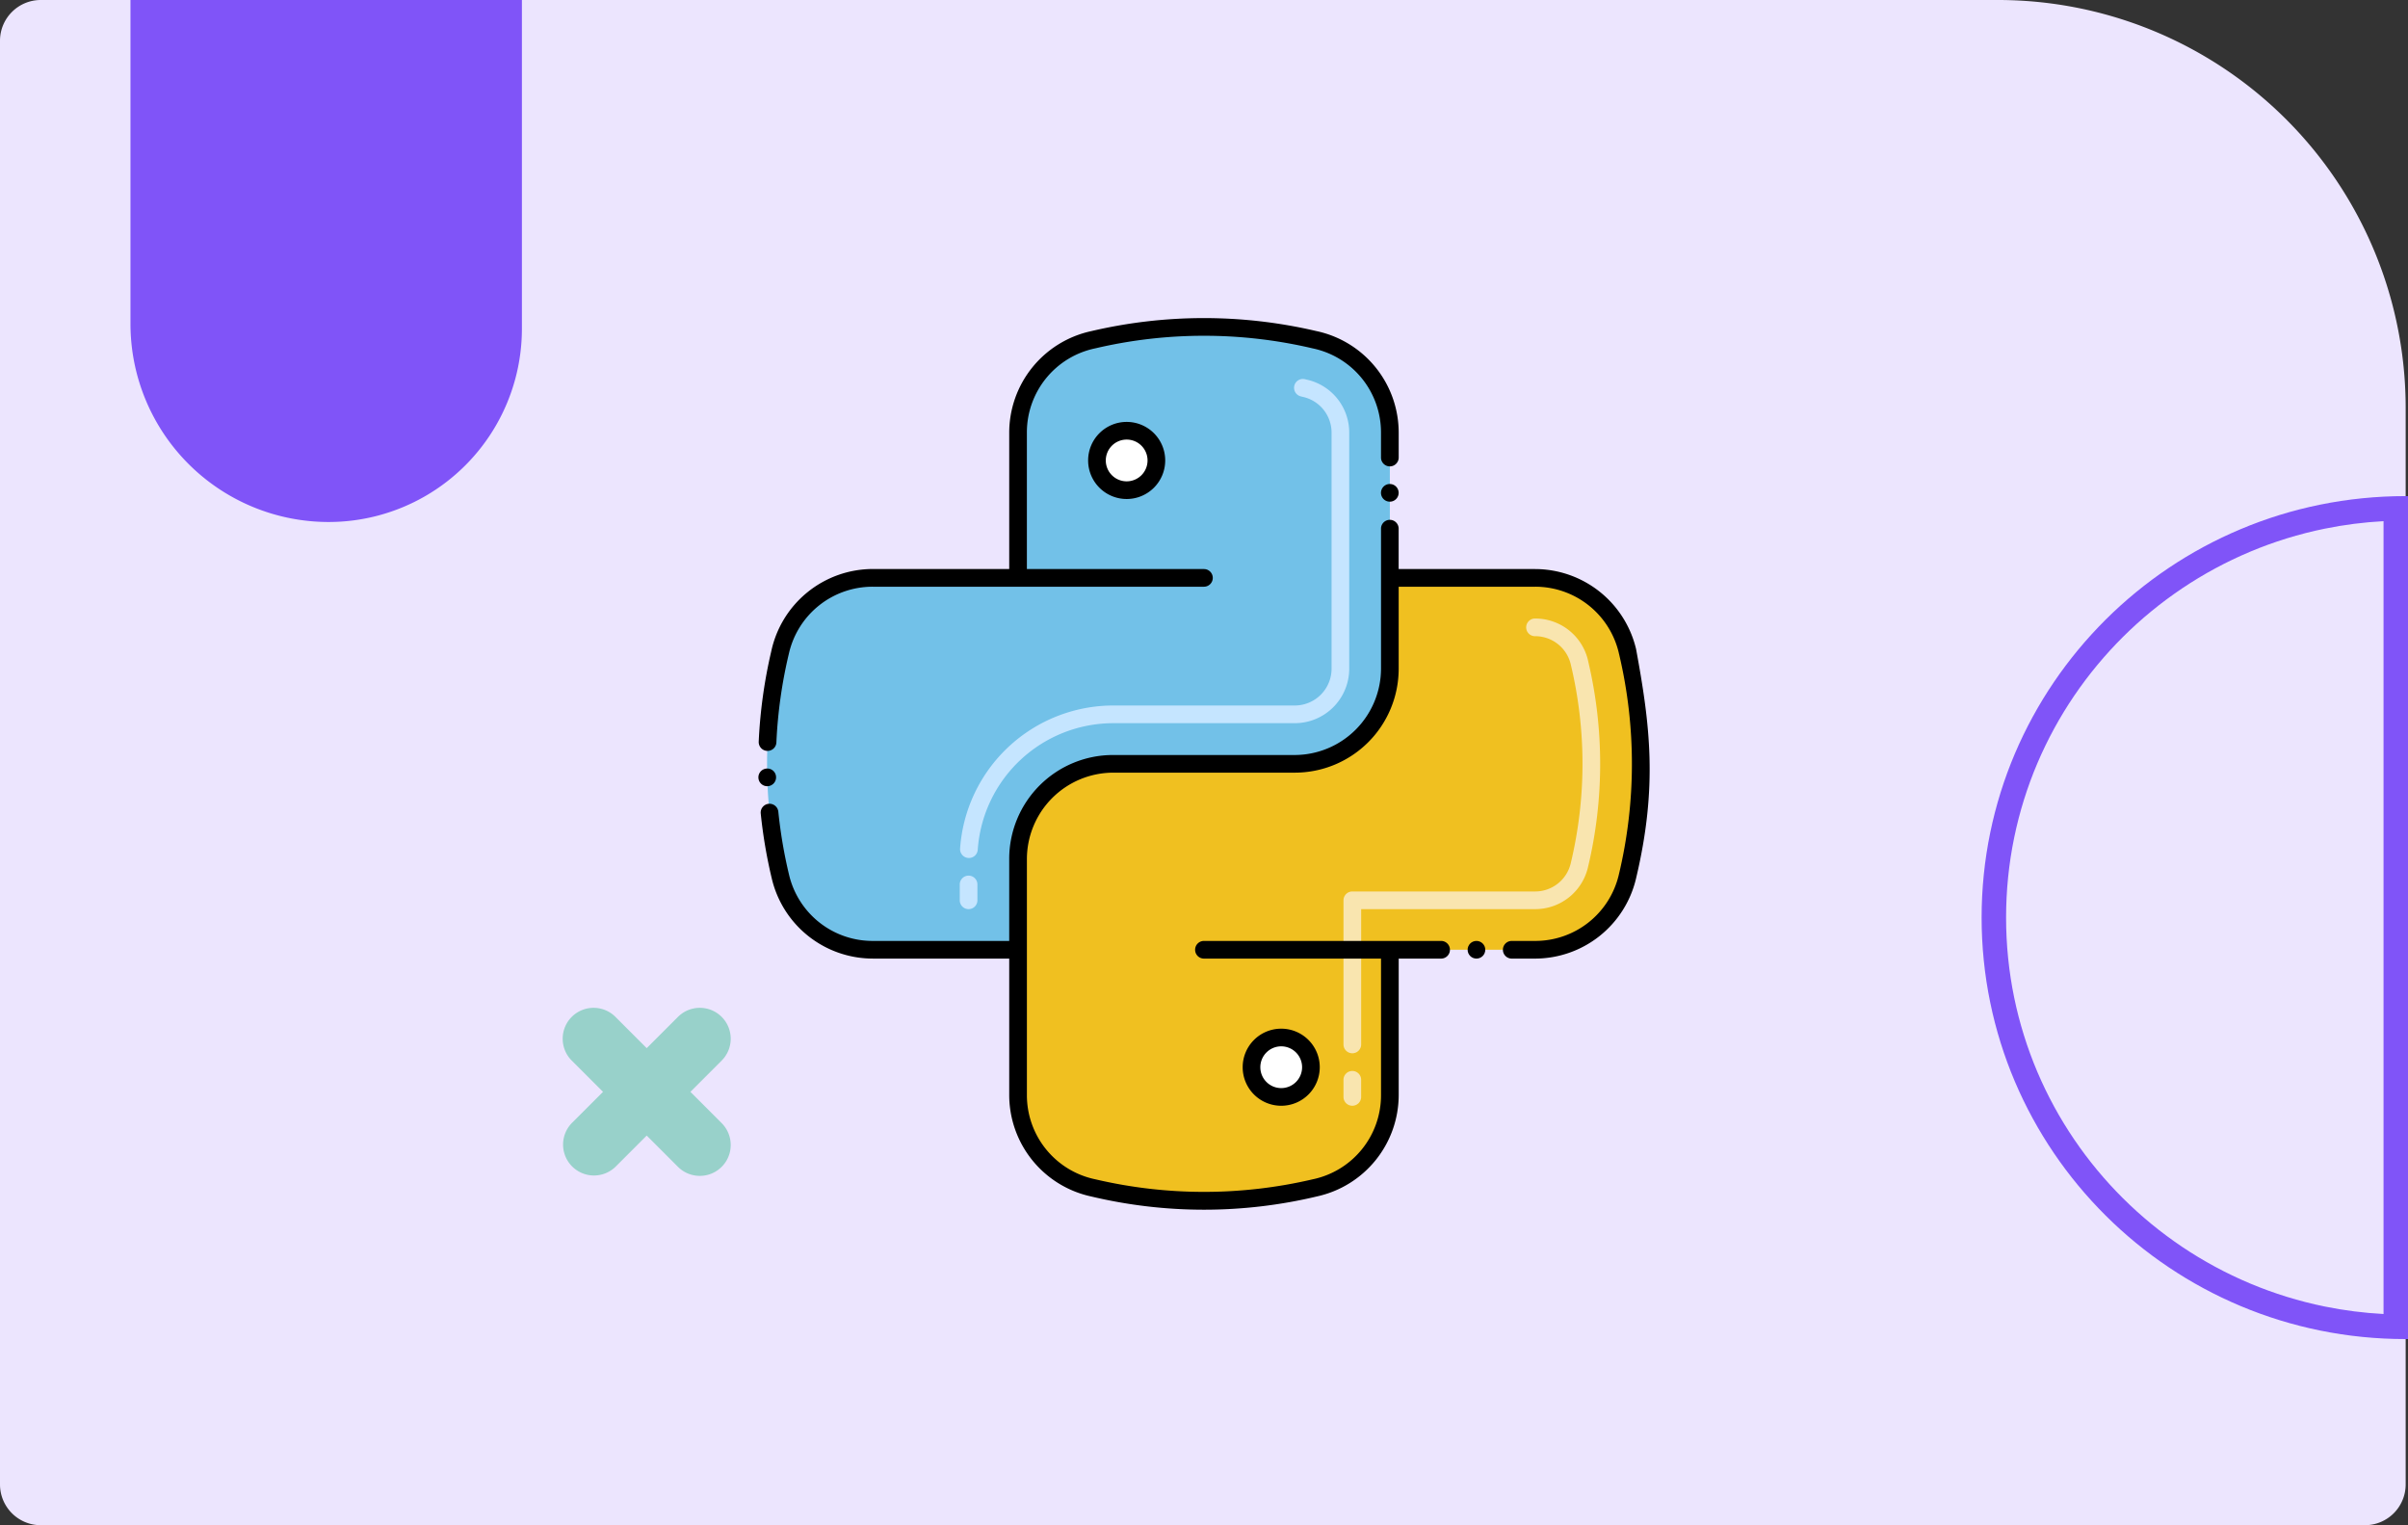 <svg xmlns="http://www.w3.org/2000/svg" width="295.286" height="187" viewBox="0 0 295.286 187">
  <rect x="0" y="0" width="295.286" height="187" fill="#333333" stroke="none"/>
  <g id="_1" data-name="1" transform="translate(-180 -488)">
    <path id="Rectángulo_374163" data-name="Rectángulo 374163" d="M5,0H245a50,50,0,0,1,50,50V182a5,5,0,0,1-5,5H5a5,5,0,0,1-5-5V5A5,5,0,0,1,5,0Z" transform="translate(180 488)" fill="#ece5fe"/>
    <path id="Rectángulo_381822" data-name="Rectángulo 381822" d="M0,0H48a0,0,0,0,1,0,0V40.3A23.7,23.7,0,0,1,24.3,64h0A24.3,24.3,0,0,1,0,39.7V0A0,0,0,0,1,0,0Z" transform="translate(196 488)" fill="#8054f8"/>
    <g id="Sustracción_13" data-name="Sustracción 13" transform="translate(423 652.178) rotate(-90)" fill="none">
      <path d="M103.348,52.286H0v-.327A52.588,52.588,0,0,1,1.05,41.488a51.932,51.932,0,0,1,30.511-37.4A51.391,51.391,0,0,1,80.566,8.874,52.081,52.081,0,0,1,99.287,31.735a51.654,51.654,0,0,1,3.012,9.752,52.575,52.575,0,0,1,1.052,10.472c0,.108,0,.212,0,.319v.009Z" stroke="none"/>
      <path d="M 100.279 49.286 C 100.149 46.861 99.841 44.448 99.359 42.085 C 98.719 38.936 97.765 35.846 96.522 32.898 C 95.301 29.994 93.791 27.197 92.033 24.582 C 90.29 21.987 88.29 19.548 86.089 17.335 C 83.884 15.119 81.459 13.108 78.88 11.355 C 76.284 9.591 73.503 8.073 70.612 6.843 C 67.688 5.597 64.617 4.639 61.483 3.994 C 58.287 3.334 54.988 3 51.676 3 C 48.363 3 45.064 3.334 41.866 3.994 C 38.742 4.637 35.67 5.596 32.735 6.844 C 29.845 8.073 27.064 9.591 24.469 11.356 C 21.888 13.108 19.464 15.119 17.262 17.334 C 15.056 19.552 13.055 21.99 11.313 24.583 C 9.557 27.196 8.047 29.994 6.825 32.899 C 5.583 35.852 4.629 38.943 3.989 42.086 C 3.509 44.446 3.202 46.858 3.072 49.286 L 100.279 49.286 M 103.348 52.286 L 6.528883659484563e-06 52.286 C 6.528883659484563e-06 52.232 6.528883659484563e-06 52.178 6.528883659484563e-06 52.124 C 6.528883659484563e-06 52.067 6.528883659484563e-06 52.013 6.528883659484563e-06 51.959 C 6.528883659484563e-06 48.435 0.352 44.912 1.05 41.488 C 1.728 38.151 2.742 34.868 4.06 31.735 C 5.356 28.654 6.959 25.684 8.824 22.91 C 10.672 20.157 12.795 17.57 15.135 15.219 C 17.474 12.865 20.047 10.731 22.784 8.874 C 25.545 6.997 28.497 5.387 31.561 4.083 C 34.677 2.758 37.941 1.739 41.262 1.056 C 44.663 0.354 48.169 7.801701030984987e-06 51.676 7.801701030984987e-06 C 55.183 7.801701030984987e-06 58.688 0.354 62.089 1.056 C 65.409 1.739 68.673 2.756 71.788 4.083 C 74.851 5.387 77.804 6.997 80.566 8.874 C 83.3 10.731 85.873 12.865 88.215 15.219 C 90.554 17.57 92.675 20.157 94.524 22.91 C 96.39 25.685 97.993 28.657 99.287 31.735 C 100.608 34.868 101.621 38.151 102.299 41.488 C 102.997 44.91 103.351 48.435 103.351 51.959 C 103.351 52.067 103.348 52.172 103.348 52.278 L 103.348 52.286 Z" stroke="none" fill="#8054f8"/>
    </g>
    <g id="python" transform="translate(271.147 525.164)">
      <path id="Trazado_828705" data-name="Trazado 828705" d="M150.143,84.59a59.2,59.2,0,0,1-.056,27.386,11.649,11.649,0,0,1-11.347,8.986H120.945v17.8a11.652,11.652,0,0,1-9.238,11.407,59.19,59.19,0,0,1-27.1,0,11.655,11.655,0,0,1-9.252-11.409V109.821A11.658,11.658,0,0,1,87.009,98.163h22.278a11.658,11.658,0,0,0,11.658-11.656V75.368h17.8a11.65,11.65,0,0,1,11.4,9.222Z" transform="translate(-41.659 -41.678)" fill="#f0c020"/>
      <path id="Trazado_828706" data-name="Trazado 828706" d="M80.677,17.307V46.241A11.658,11.658,0,0,1,69.018,57.9H46.741A11.658,11.658,0,0,0,35.083,69.555V80.694h-17.8A11.649,11.649,0,0,1,5.94,71.714a59.215,59.215,0,0,1,0-27.633A11.65,11.65,0,0,1,17.287,35.1h17.8v-17.8A11.653,11.653,0,0,1,44.3,5.9,59.2,59.2,0,0,1,71.4,5.891a11.658,11.658,0,0,1,9.277,11.416Z" transform="translate(-1.39 -1.411)" fill="#72c1e8"/>
      <circle id="Elipse_10578" data-name="Elipse 10578" cx="3.643" cy="3.643" r="3.643" transform="translate(42.263 17.308) rotate(-22.514)" fill="#fff"/>
      <circle id="Elipse_10579" data-name="Elipse 10579" cx="3.643" cy="3.643" r="3.643" transform="translate(62.322 90.04)" fill="#fff"/>
      <path id="Trazado_828707" data-name="Trazado 828707" d="M168.558,146.605a1.083,1.083,0,0,1-1.083-1.083v-2.1a1.083,1.083,0,1,1,2.166,0v2.1A1.083,1.083,0,0,1,168.558,146.605Zm0-6.435a1.083,1.083,0,0,1-1.083-1.083V121.415a1.083,1.083,0,0,1,1.083-1.083h22.4a4.486,4.486,0,0,0,4.389-3.474,52.367,52.367,0,0,0,0-24.363,4.479,4.479,0,0,0-4.386-3.461,1.083,1.083,0,1,1,0-2.166,6.644,6.644,0,0,1,6.548,5.359,54.529,54.529,0,0,1-.051,25.126,6.642,6.642,0,0,1-6.5,5.145H169.643v16.589a1.083,1.083,0,0,1-1.085,1.084Z" transform="translate(-93.874 -48.196)" fill="#f9e5af"/>
      <path id="Trazado_828708" data-name="Trazado 828708" d="M59.934,84.068a1.083,1.083,0,0,1-1.083-1.083V81.044a1.083,1.083,0,0,1,2.166,0v1.941a1.083,1.083,0,0,1-1.083,1.083ZM59.9,77.793a1.083,1.083,0,0,1-1.008-1.153A18.849,18.849,0,0,1,77.657,59.1H99.935a4.515,4.515,0,0,0,4.51-4.51V25.662a4.484,4.484,0,0,0-3.471-4.389l-.291-.07a1.083,1.083,0,1,1,.494-2.109l.291.068a6.641,6.641,0,0,1,5.143,6.5V54.593a6.683,6.683,0,0,1-6.676,6.676H77.657a16.678,16.678,0,0,0-16.6,15.515A1.083,1.083,0,0,1,59.9,77.793Z" transform="translate(-32.306 -9.766)" fill="#c5e5ff"/>
      <path id="Trazado_828709" data-name="Trazado 828709" d="M109.848,74.785a12.751,12.751,0,0,0-12.4-9.812H80.732V59.961a1.083,1.083,0,0,0-2.162-.009.015.015,0,0,0,0,.009V77.2A10.613,10.613,0,0,1,67.992,87.772H45.717a12.731,12.731,0,0,0-12.74,12.74v10.055H16.265a10.519,10.519,0,0,1-10.293-8.144,58.631,58.631,0,0,1-1.308-7.7,1.084,1.084,0,1,0-2.157.221,60.728,60.728,0,0,0,1.356,7.975,12.739,12.739,0,0,0,12.4,9.812H32.978v16.713A12.74,12.74,0,0,0,43.037,141.9a59.779,59.779,0,0,0,27.721-.017,12.748,12.748,0,0,0,9.981-12.442V112.733h5.2a1.083,1.083,0,0,0,0-2.166H56.856a1.083,1.083,0,0,0,0,2.166H78.57v16.713a10.523,10.523,0,0,1-8.4,10.353,58.352,58.352,0,0,1-26.607,0,10.53,10.53,0,0,1-8.417-10.358V100.511A10.609,10.609,0,0,1,45.717,89.936H68A12.745,12.745,0,0,0,80.736,77.2V67.139H97.449a10.522,10.522,0,0,1,10.31,8.244,1.46,1.46,0,0,1,.035.147,58.348,58.348,0,0,1-.056,26.889,10.518,10.518,0,0,1-10.293,8.148H94.6a1.083,1.083,0,0,0,0,2.166h2.842a12.736,12.736,0,0,0,12.4-9.821C112.542,91.563,111.54,84,109.848,74.785Z" transform="translate(-0.367 -32.367)"/>
      <circle id="Elipse_10580" data-name="Elipse 10580" cx="1.083" cy="1.083" r="1.083" transform="translate(88.823 78.2)"/>
      <path id="Trazado_828710" data-name="Trazado 828710" d="M179.177,48.794a1.083,1.083,0,1,0,1.079,1.083A1.083,1.083,0,0,0,179.177,48.794Z" transform="translate(-99.891 -26.616)"/>
      <path id="Trazado_828711" data-name="Trazado 828711" d="M3.026,54.9a1.083,1.083,0,0,0,1.083-1.027v-.009A58.16,58.16,0,0,1,5.655,42.92a10.518,10.518,0,0,1,10.293-8.148H56.539a1.083,1.083,0,0,0,0-2.166H34.827V15.9A10.519,10.519,0,0,1,43.214,5.546,58.286,58.286,0,0,1,69.9,5.555,10.527,10.527,0,0,1,78.251,15.9v3.032a1.085,1.085,0,0,0,2.17,0l0-3.032A12.737,12.737,0,0,0,70.306,3.423a60.506,60.506,0,0,0-27.591.013A12.748,12.748,0,0,0,32.661,15.9V32.6H15.948A12.753,12.753,0,0,0,3.48,42.693,60.784,60.784,0,0,0,1.943,53.766,1.083,1.083,0,0,0,3.026,54.9Z" transform="translate(-0.05 0)"/>
      <path id="Trazado_828712" data-name="Trazado 828712" d="M2.967,131.489a1.086,1.086,0,0,0,1.053-1.113,1.07,1.07,0,0,0-1.113-1.053,1.083,1.083,0,0,0,.061,2.166Z" transform="translate(0 -72.259)"/>
      <path id="Trazado_828713" data-name="Trazado 828713" d="M95.192,35.946a4.726,4.726,0,1,0,4.726-4.726,4.726,4.726,0,0,0-4.726,4.726Zm7.286,0a2.56,2.56,0,1,1-2.56-2.56A2.56,2.56,0,0,1,102.478,35.946Z" transform="translate(-52.905 -16.655)"/>
      <path id="Trazado_828714" data-name="Trazado 828714" d="M148.391,207.672a4.726,4.726,0,1,0-4.726,4.726A4.726,4.726,0,0,0,148.391,207.672Zm-7.286,0a2.56,2.56,0,1,1,2.56,2.56,2.56,2.56,0,0,1-2.56-2.56Z" transform="translate(-77.7 -113.988)"/>
    </g>
    <path id="Trazado_828715" data-name="Trazado 828715" d="M325.19,448.2a3.777,3.777,0,0,0,1.11,2.679l3.835,3.834-3.835,3.834a3.79,3.79,0,0,0,5.359,5.359l3.834-3.834,3.834,3.834a3.789,3.789,0,0,0,5.358-5.359l-3.834-3.834,3.834-3.834a3.789,3.789,0,0,0,0-5.358h0a3.789,3.789,0,0,0-5.358,0l-3.834,3.834-3.834-3.834a3.791,3.791,0,0,0-5.359,0h0a3.777,3.777,0,0,0-1.11,2.679Z" transform="translate(-76.189 167.155)" fill="#98d1ca"/>
  </g>
</svg>
